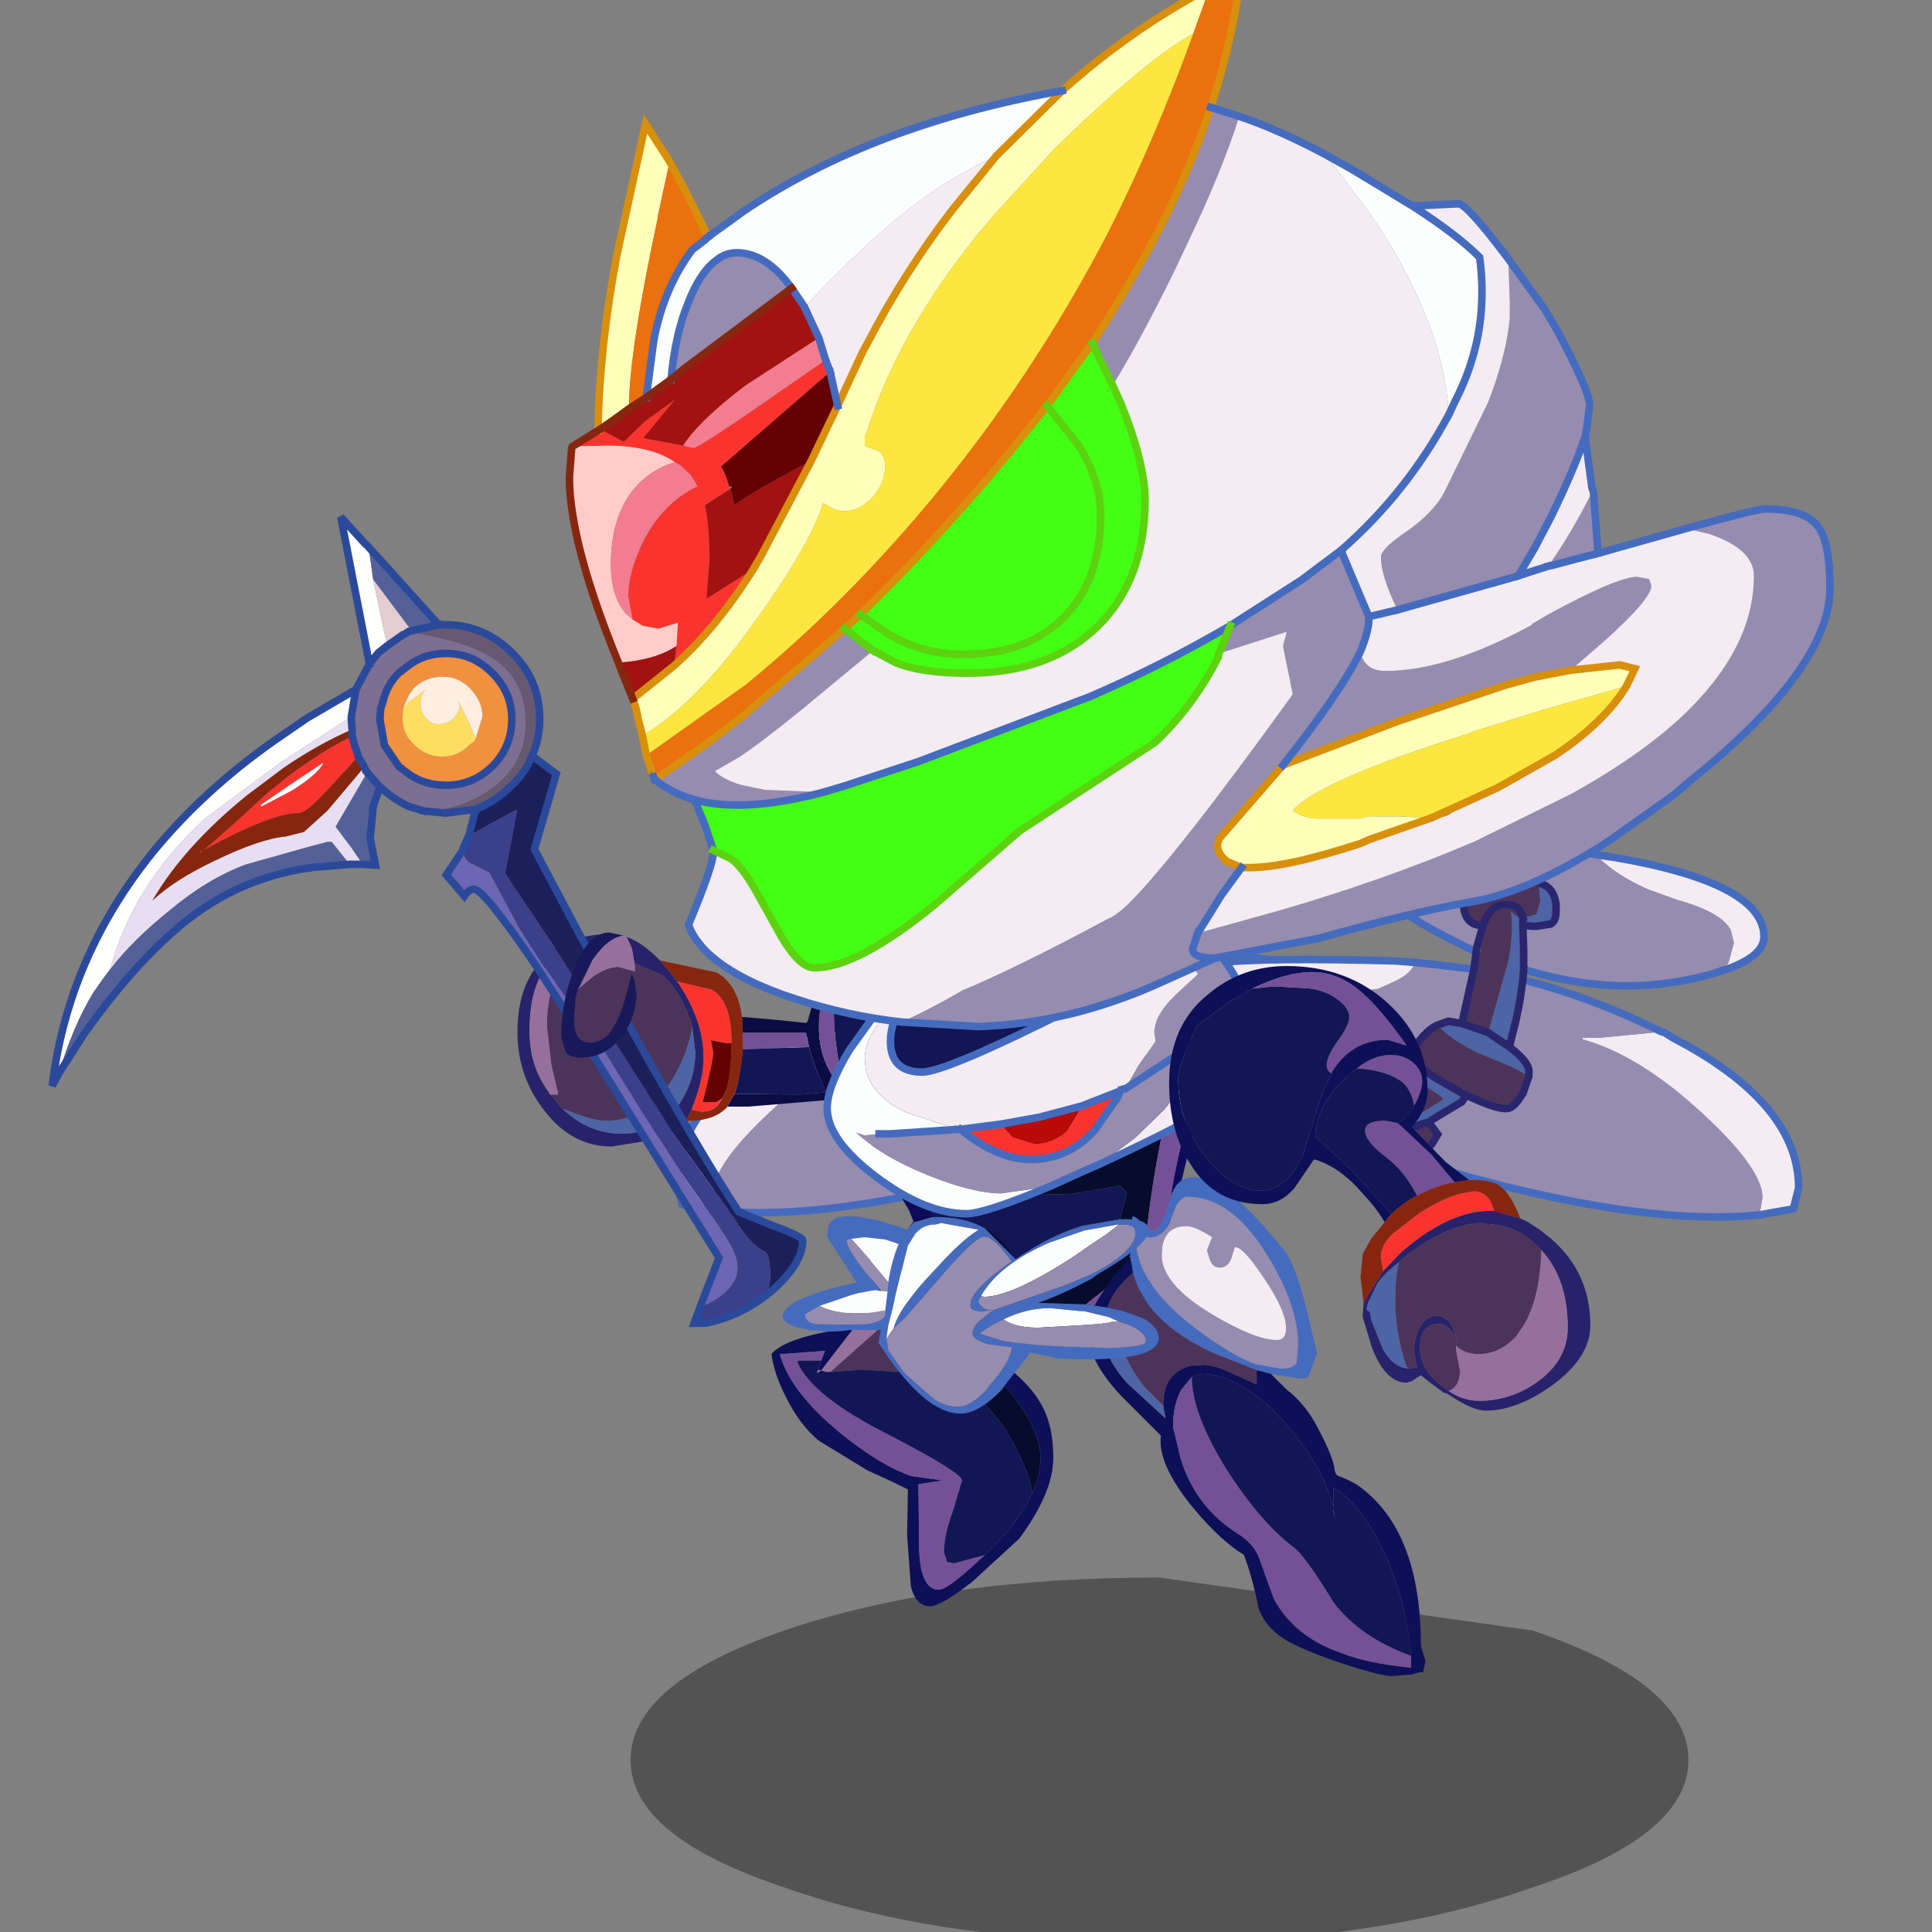 <svg xmlns:ffdec="https://www.free-decompiler.com/flash" xmlns:xlink="http://www.w3.org/1999/xlink" ffdec:objectType="frame" height="90" width="90" xmlns="http://www.w3.org/2000/svg"><rect width="100%" height="100%" fill="#808080" stroke="none"/><use ffdec:characterId="14" height="92.15" transform="matrix(1 0 0 1 -3.551 -1.65)" width="90.2" xlink:href="#a"/><defs><g id="a" transform="translate(3.55 1.65)"><use ffdec:characterId="1" height="8.6" transform="matrix(1.014 0 0 1.977 29.374 73.486)" width="48.6" xlink:href="#b"/><use ffdec:characterId="2" height="28.45" transform="translate(31.322 36.738) scale(.702)" width="43.7" xlink:href="#c"/><use ffdec:characterId="3" height="29.4" transform="translate(35.94 54.188) scale(.702)" width="18.7" xlink:href="#d"/><use ffdec:characterId="4" height="15.4" transform="translate(24.107 42.598) scale(.702)" width="30.2" xlink:href="#e"/><use ffdec:characterId="5" height="54.5" transform="translate(2.222 23.628) scale(.702)" width="50.4" xlink:href="#f"/><use ffdec:characterId="6" height="8.3" transform="translate(26.146 43.439) scale(.702)" width="5" xlink:href="#g"/><use ffdec:characterId="7" height="28.45" transform="translate(53.322 36.938) scale(.702)" width="43.7" xlink:href="#h"/><use ffdec:characterId="8" height="19.45" transform="translate(40.247 48.745) scale(.702)" width="23.15" xlink:href="#i"/><use ffdec:characterId="9" height="20.45" transform="translate(38.323 42.395) scale(.702)" width="29.3" xlink:href="#j"/><use ffdec:characterId="10" height="33.1" transform="translate(50.643 54.84) scale(.702)" width="22.45" xlink:href="#k"/><use ffdec:characterId="11" height="70.75" transform="translate(26.316 -1.634) scale(.702)" width="84.25" xlink:href="#l"/><use ffdec:characterId="12" height="13.1" transform="translate(36.466 56.655) scale(.702)" width="24.95" xlink:href="#m"/><use ffdec:characterId="13" height="29.5" transform="translate(54.464 45.002) scale(.702)" width="27.95" xlink:href="#n"/></g><g id="c"><path d="m-8.1-10.1-1.35.2q-9.8 1.7-9.8 5.25 0 1.25 2.45 2.15l.2.05-.3-.5-.35-1.3.2-.85q.65-1.2 3.55-2l1.95-.7q2.25-1 3.45-2.3m-4.35 11.75-.2.05-.55.35Q-21.55 6.4-21.55 12l.35 1.4 2.25.4-.2-1.15q0-1.9 3.95-5.55 4.2-3.9 8-4.95v-.1h-1.1l-2.1-.2-2.05-.2M20.6-2.1q-1.15-.6-3.3-.8-3.3-.4-12.1-.15l-1.3.1q.25.75 1.35 1.25l1.1.5L9-.85q8.95-.4 11.6-1.25" fill="#f3ecf3" fill-rule="evenodd" transform="translate(21.85 14.2)"/><path d="M-8.1-10.1q-1.2 1.3-3.45 2.3l-1.95.7q-2.9.8-3.55 2l-.2.85.35 1.3.3.5.75.25q2.85.8 5.65.8 3.4 0 6.9-1.1v-1.3l.05-1.6-.7.05h-.2l-.95-.15q-.35-.2-.35-.85v-.5q.15-.9.7-1.2l.45-.2 1.95-.25Q.7-8.5.7-7q0 1.6-1.3 1.6L-.2-4l.05.35q1.45-.7 2.95-1.5 6.4-3.65 9.45-8.75h-.2L-8.1-10.1m4.85 8.3q-4.55 1.15-9.2 3.45l2.05.2 2.1.2h1.1v.1q-3.8 1.05-8 4.95-3.95 3.65-3.95 5.55l.2 1.15q7.2.75 19.25-2.5l4.65-1.4 3.2-1.3q8.4-3.75 13.4-9.95l-.95-.75Q17.95-1.25 9-.85L6.35-1.2l-1.1-.5q-1.1-.5-1.35-1.25h-.1L0-2.5l.8 3.6.9-.15.7.25q.95.4 1.95 2.15l-1.1.9.3.1.55.35 1.15.6q1.15-.95 1.95-.95 1.15 0 1.15.95l-.3 1.3-.55.75-.2.2-.3.3-.75.6Q4.55 9.6 3.75 9.6q-.6 0-1-.55l-.35-.6.6-.8-.2-.15-2-1.2-.3-.45q-1.85.9-2.65.9-.5 0-1.05-.95l-.05-.05-.4-1.15v-.35q0-.6 1.3-1.6L-2.8.85-3.05-.4l-.2-1.4" fill="#968cb0" fill-rule="evenodd" transform="translate(21.85 14.2)"/><path d="m-3.3-2.5.05.7.2 1.4.25 1.25.45 1.8.45-.3.15-.1.8-.55-.8.55-.15.1-.45.3q-1.3 1-1.3 1.6v.35l1-.55.8-.35 1.7-.7Q1.7 2.05 2.4 1.2L1.7.95l-.9.15-1.6.55-.15.05-1.35-4.8q-.35-2.05-.15-3.25-.45.45-.8.45l-.9-.25L-4.4-7v-.05l.1-1.2-.45.2q-.55.3-.7 1.2v.5q0 .65.35.85l.95.15h.2l.7-.05-.05 1.6v1.3m.05-2.9v-.5.5M3 7.65l.25.05.55.2 1.1.2.4-.45-1.7-.55-1.55-.95q0-.2.9-.7l.4-.2.75-.55-.55-.35-.3-.1-.6.4-1.9 1.1-.25.1.3.45 2 1.2.2.15" fill="#4d64a5" fill-rule="evenodd" transform="translate(21.85 14.2)"/><path d="m0-2.5-.15-1.15L-.2-4l-.4-1.4Q.7-5.4.7-7q0-1.5-3.05-1.5l-1.95.25-.1 1.2V-7l.25.85.9.25.15-.4q.2-.5 1.05-.5.95 0 1.45 1.4-.5-1.4-1.45-1.4-.85 0-1.05.5l-.15.4q.35 0 .8-.45-.2 1.2.15 3.25l1.35 4.8.15-.05L.8 1.1 0-2.5m2.4 3.7Q1.7 2.05-.15 3l-1.7.7-.8.35-1 .55.4 1.15.05.05q.55.95 1.05.95.8 0 2.65-.9l.25-.1 1.9-1.1.6-.4 1.1-.9Q3.35 1.6 2.4 1.2m2.85 4.1 1.2.65.2.05L5.6 7.3l-.3.35.3-.35L6.65 6l-.2-.05-1.2-.65-1.15-.6-.75.55-.4.2q-.9.5-.9.7l1.55.95 1.7.55-.4.45-1.1-.2-.55-.2L3 7.65l-.6.8.35.6q.4.55 1 .55.8 0 2.5-1.15l.75-.6.3-.3.2-.2.55-.75.3-1.3q0-.95-1.15-.95-.8 0-1.95.95" fill="#4c335a" fill-rule="evenodd" transform="translate(21.85 14.2)"/><path d="m5.25 11.75-.2-.05Q2.6 10.8 2.6 9.55 2.6 6 12.4 4.3l1.35-.2L33.9.3h.2q-3.05 5.1-9.45 8.75-1.5.8-2.95 1.5m-16.45 1.2L6 12q2.85.8 5.65.8 3.4 0 6.9-1.1m.05.7q-4.55 1.15-9.2 3.45l-.2.05-.55.35Q.3 20.6.3 26.2l.35 1.4 2.25.4q7.2.75 19.25-2.5l4.65-1.4 3.2-1.3q8.4-3.75 13.4-9.95l-.95-.75q-1.15-.6-3.3-.8-3.3-.4-12.1-.15l-1.3.1m-.1 0-3.8.45" fill="none" stroke="#456bbe" stroke-linecap="square" stroke-linejoin="miter-clip" stroke-miterlimit="3" stroke-width=".5"/><path d="m18.55 11.7.05.7.2 1.4.25 1.25.45 1.8.45-.3.15-.1.8-.55.15-.05 1.6-.55.9-.15.7.25q.95.4 1.95 2.15l-1.1.9-.6.4-1.9 1.1-.25.1.3.45 2 1.2.2.15.25.05.55.2 1.1.2.4-.45.3-.35 1.05-1.3-.2-.05-1.2-.65q1.15-.95 1.95-.95 1.15 0 1.15.95l-.3 1.3-.55.75m-7.5-9.85-.15-1.15-.05-.35-.4-1.4q-.5-1.4-1.45-1.4-.85 0-1.05.5l-.15.4v.5l-.7.05h-.2l-.95-.15q-.35-.2-.35-.85v-.5q.15-.9.7-1.2l.45-.2 1.95-.25q3.05 0 3.05 1.5 0 1.6-1.3 1.6m-2.65 0-.05 1.6v1.3m-.35 7.1v-.35q0-.6 1.3-1.6m2.85 3.2q-1.85.9-2.65.9-.5 0-1.05-.95l-.05-.05-.4-1.15m10.95 2.95-.3.3-.75.6q-1.7 1.15-2.5 1.15-.6 0-1-.55l-.35-.6.6-.8m1.1-2.95 1.15.6m-1.15-.6-.55-.35-.3-.1m-2.45-3.15-.8-3.6" fill="none" stroke="#2a266e" stroke-linecap="square" stroke-linejoin="miter-clip" stroke-miterlimit="3" stroke-width=".5"/></g><g id="d" fill-rule="evenodd"><path d="M6.7-13.4q.85 2.35.85 4.35 0 5.05-3.3 6.6.65 1.05 2.6 3.4Q8.5 3.15 8.5 4.9q0 1.1-.55 2.3Q7.8 6 6.85 4.15 5.1.7 1.2-1.4l.3-.95q0-1.6-1.2-3.6-.85-1.6-1.2-1.8l5.05-6.7 1.9.5.65.55" fill="#070c2c" transform="translate(9.35 14.7)"/><path d="M6.7-13.4q1.85 1.6 1.85 5.25 0 3.9-3.15 6.3 2.15 1.5 3 2.9.95 1.45.95 3.8 0 2.3-2.25 5.35L4 13.05Q1.9 14.7 1.15 14.7q-.9 0-1.25-1.3L-.35 10l.05-2.9v-.15q-.75-.4-2.65-1.25l-3.2-1.95q-1.3-1-2.3-3.05-.75-1.5-.9-2.75.85-.95 3.85-1.5l.3-.05 3.7-5.15L3-14.7l1.15.25-5.05 6.7-1.95 2.65-3.2 4.15-.2-.05.2-.6.25-.65-2.65.2h-.35Q-8.05.7-4.15 3.7q2.3 1.75 4.05 2.35l2.1.3-1.6.25.05 4.35q.1 2.65 1.3 2.65.55 0 2.45-1.75l.6-.55.9-.9.75-.8L7.6 7.9l.35-.7Q8.5 6 8.5 4.9q0-1.75-1.65-3.95-1.95-2.35-2.6-3.4 3.3-1.55 3.3-6.6 0-2-.85-4.35" fill="#0d1057" transform="translate(9.35 14.7)"/><path d="M.3-5.95q1.2 2 1.2 3.6l-.3.95q-.2.2-.55.3l-1.75.25L-3.3-1l-2 .15h-.15L.3-5.95" fill="#4c335a" transform="translate(9.35 14.7)"/><path d="m-6.05-.95 3.2-4.15L-.9-7.75q.35.2 1.2 1.8l-5.75 5.1h-.3l-.3-.1" fill="#96709d" transform="translate(9.35 14.7)"/><path d="m4.8 11.3-.6.55Q2.3 13.6 1.75 13.6q-1.2 0-1.3-2.65L.4 6.6 2 6.35l-2.1-.3q-1.75-.6-4.05-2.35-3.9-3-4.65-5.75h.35l2.65-.2-.25.65h-1.5q0 .05-.1.05.95 2.3 6.15 4.9 4.8 2.5 4.8 3l-.6 2Q2.1 10 2.1 11.1l.2.65.45.1 2.05-.55" fill="#745196" transform="translate(9.35 14.7)"/><path d="m7.95 7.2-.35.7-1.15 1.7-.75.8-.9.9-2.05.55-.45-.1-.2-.65q0-1.1.6-2.75l.6-2q0-.5-4.8-3-5.2-2.6-6.15-4.9.1 0 .1-.05h1.5l-.2.6-.1.2h.1l.2-.15.3.1h.45l2-.15 2.2.15L.65-1.1q.35-.1.55-.3Q5.1.7 6.85 4.15 7.8 6 7.95 7.2" fill="#121654" transform="translate(9.35 14.7)"/></g><g id="e" fill-rule="evenodd"><path d="m-.2-.9 2.3.2 1.95.2.1-.1.65-2.3q.4-1.55 1.5-2.8l.2-.1.35-.35Q8.4-7.7 10.8-7.7q1.85 0 2.85.75Q15.1-5.9 15.1-3q0 4.1-2.45 6.5Q10.6 5.45 8.1 5.45q-.7 0-1.6-.4l-.8-.45-5.45.45h-1.4V5l.45-.8 4.35.05L5.4 4.1q-.8-1.6-1.15-3l-.2-.95h-4.2V.1l-.05-1m6.9 5.1q.95.85 2 .85 1.9 0 3.75-3.25Q14-1.05 14-2.95q0-3.15-2.65-3.15-3.6 0-5.25 2.35l-.25.45-.1.05-.4.75q-.45.9-.45 2.2 0 2.3 1.35 3.95l.45.55" fill="#0a0c43" transform="translate(15.1 7.7)"/><path d="M4.25 1.1q.35 1.4 1.15 3l-1.75.15L-.7 4.2q.4-1.1.55-2.95l4.4-.15M6.1-3.75Q7.75-6.1 11.35-6.1 14-6.1 14-2.95q0 1.9-1.55 4.75Q10.6 5.05 8.7 5.05q-1.05 0-2-.85-.8-2.85-.8-5.5l.2-2.45" fill="#121654" transform="translate(15.1 7.7)"/><path d="M-.15.15h4.2l.2.95-4.4.15V.15m6.25-3.9L5.9-1.3q0 2.65.8 5.5l-.45-.55Q4.9 2 4.9-.3q0-1.3.45-2.2l.4-.75.1-.05.25-.45" fill="#745196" transform="translate(15.1 7.7)"/><path d="m-3.9 6-.2.3-.75.45-1.5.55-2.5.4q-2.6 0-4.4-2.3Q-15.1 3.1-15.1.1q0-3.45 2.05-5.15 1.6-1.35 4.15-1.35 1.55 0 3.25 1.75l.8.95.35.45Q-2.75-.7-2.75 1.8q0 1.5-.8 3.45L-3.9 6m.4-6.25-.1-.4-.15-.35q-.5-1.3-1.3-2.25l-.05-.05-.35-.35-2-.85q-1.8-.7-3.05-.85h-.6q-1.4.1-2.25 1.35-.95 1.45-.95 4.05 0 2.3 1.25 4l.1.2.1.05.6.75.15.15q1.7 1.65 3.95 1.65 2.2 0 3.65-1.8l.05-.05Q-3.3 3.35-3.3 1.45l-.2-1.7" fill="#28226a" transform="translate(15.1 7.7)"/><path d="M-11.1-5.35h.6q1.25.15 3.05.85l2 .85.35.35.05.05q.8.95 1.3 2.25l.15.35.1.4q-.25 1.6-1.15 3.2Q-6.35 6-9.25 6q-.75 0-2.3-.6l-.55-.2-.15-.15-.6-.75-.1-.05h.5l.05-.05-.45-1.9-.3-2.6q0-2.05.75-3.55l1.3-1.5" fill="#4c335a" transform="translate(15.1 7.7)"/><path d="m-12.95 4.25-.1-.2q-1.25-1.7-1.25-4 0-2.6.95-4.05.85-1.25 2.25-1.35l-1.3 1.5q-.75 1.5-.75 3.55l.3 2.6.45 1.9-.05.05h-.5" fill="#96709d" transform="translate(15.1 7.7)"/><path d="m-.2-.9.05 1v1.15Q-.3 3.1-.7 4.2l-.45.8v.05Q-2 6-3.8 6h-.1l.35-.75.7.15q.6 0 1.05-.45l.3-.45q.6-1.05.6-3.65V.7q0-2.65-1.3-3.4l-2.3-.55-.35-.45-.8-.95 3.75.8Q-.5-3.1-.2-.9" fill="#87260f" transform="translate(15.1 7.7)"/><path d="m-4.5-3.25 2.3.55Q-.9-1.95-.9.7v.15h-.4l-.95-.2.15.8q0 .55-.7 3.3h.9l.4-.25-.3.45q-.45.45-1.05.45l-.7-.15q.8-1.95.8-3.45 0-2.5-1.75-5.05" fill="#f9342f" transform="translate(15.1 7.7)"/><path d="M-.9.85q0 2.6-.6 3.65l-.4.25h-.9q.7-2.75.7-3.3l-.15-.8.95.2h.4" fill="#640102" transform="translate(15.1 7.7)"/><path d="m-3.5-.25.2 1.7q0 1.9-1.15 3.55l-.05.05q-1.45 1.8-3.65 1.8-2.25 0-3.95-1.65l.55.2q1.55.6 2.3.6 2.9 0 4.6-3.05.9-1.6 1.15-3.2" fill="#4d64a5" transform="translate(15.1 7.7)"/></g><g id="f"><path d="m6.95-10.9 1.6 1.2-1.45 5 2.65 5q6.85 12.8 10.9 19.05l2.2.9q2.05.75 2.05 1 0 1.55-2.05 3.35l-.25.2.15-1.05q0-1.55-.35-1.75-1-.45-2.1-2.3l-3.95-5.5L8.4 1.75 5.15-3.1l.8-4.2h-.1l-3.1 1.7.45-1.75q1.3-.5 2.4-1.6.9-.85 1.35-1.95" fill="#1b1f5a" fill-rule="evenodd" transform="translate(25.2 27.4)"/><path d="m2.75-5.6 3.1-1.7h.1l-.8 4.2L8.4 1.75l7.95 12.45 3.95 5.5q1.1 1.85 2.1 2.3.35.2.35 1.75l-.15 1.05q-1.9 1.5-4.15 1.95h-.75l.4-1.1q1.15-.4 1.85-1.15.75-.8.6-1.7 0-.75-1.4-2.75l-2.25-3.2-2.55-3.95-2.45-3.95-4.4-6.2L6.15.65 4.1-3.15 3-3.7q-.6-.25-.65-.95l.05-.2.35-.75" fill="#3c3f89" fill-rule="evenodd" transform="translate(25.2 27.4)"/><path d="m-4.25-25.1.35.35.25 1.8.05.35.7 3.35.2.85.1.15-.65.5-.6.75-1.9-9.75 1.5 1.65m-.8 11.6-4.65 3-5.05 3.75q-4.8 4.4-6.3 10l-.45.6-.7 1q-1.35 2.25-2.25 5.3l-.45.85q1.05-8.6 6.75-15.6 3.3-4 7.9-7.25L-8-13.4l3.25-1.9-.3 1.8" fill="#fffffe" fill-rule="evenodd" transform="translate(25.2 27.4)"/><path d="M-3.9-24.75.75-19.6l-1.8.4-2.55-3.4-.05-.35-.25-1.8m-17.15 28q1.55-2 4-3.95 2.45-2.05 5-3l4.1-1.15 1.3-.35h.3l1.2 1.5-2.45.2q-5.3.7-9.3 4.3-2.85 2.5-5.85 6.7l-1.7 2.65q.9-3.05 2.25-5.3l.7-1 .45-.6M-4.3-3.7l-.75-1.1-1.05-1.4L-4-9.8l.75.85.1.1-.45 1.3v.05l-.05.55-.15 1.5.35 1.8-.85-.05" fill="#536198" fill-rule="evenodd" transform="translate(25.2 27.4)"/><path d="M6.95-10.9Q6.5-9.8 5.6-8.95q-1.1 1.1-2.4 1.6l-2 .25-1.45-.15q2.5-.1 4.35-1.4 2.4-1.65 2.4-4.45 0-2.7-2-4.15-1.6-1.15-5.4-1.8h-.5l.15-.1.2-.05 1.8-.4h.45q2.55 0 4.4 1.85 1.85 1.8 1.85 4.4 0 1.3-.5 2.45" fill="#675972" fill-rule="evenodd" transform="translate(25.2 27.4)"/><path d="m-2.6-18.25.85-.6.35-.2h.5q3.8.65 5.4 1.8 2 1.45 2 4.15 0 2.8-2.4 4.45-1.85 1.3-4.35 1.4l-1-.3q-1.05-.5-1.9-1.3l-.1-.1L-4-9.8l-.2-.35-.05-.15-.35-.55v-.1l-.2-.55-.2-.7v-.45l-.05-.65v-.2l.3-1.8.9-1.7.6-.75.65-.5m-.55 4.9v.05l.2 1.15.1.55.95 1.4.65.5q1.05.75 2.5.75Q3-8.95 4.3-10.2q1.3-1.3 1.3-3.15 0-1.75-1.3-3.05-1.3-1.3-3.05-1.3-1.45 0-2.5.8l-.65.5q-.8.8-1.05 1.9l-.15.45-.05.7" fill="#7d6f91" fill-rule="evenodd" transform="translate(25.2 27.4)"/><path d="m-3.6-22.6 2.55 3.4-.2.05-.15.1-.35.2-.85.6-.1-.15-.2-.85-.7-3.35" fill="#e4cdd0" fill-rule="evenodd" transform="translate(25.2 27.4)"/><path d="M-5.05-13.5v.2l.05.65q-2.3 1-4.55 2.55l-2.4 1.8q-4.2 3.4-6.3 7 1.5-1.4 4.15-2.65 3-1.45 4.7-1.6l1.2-.3 1.55-1.4 2.45-2.9.2.35-2.1 3.6 1.05 1.4.75 1.1h-.85l-1.2-1.5h-.3l-1.3.35-4.1 1.15q-2.55.95-5 3-2.45 1.95-4 3.95 1.5-5.6 6.3-10l5.05-3.75 4.65-3" fill="#e7def1" fill-rule="evenodd" transform="translate(25.2 27.4)"/><path d="m-3.15-13.35.05-.7.15-.45q.25-1.1 1.05-1.9l.65-.5q1.05-.8 2.5-.8 1.75 0 3.05 1.3 1.3 1.3 1.3 3.05 0 1.85-1.3 3.15Q3-8.95 1.25-8.95q-1.45 0-2.5-.75l-.65-.5-.95-1.4-.1-.55-.2-1.15v-.05m1.55-.75-.05.6v.15q0 .7.4 1.3l.35.4q.8.8 1.9.8 1.05 0 1.8-.8l.3-.2.1-.2.45-1.45q0-1.05-.85-1.9-.75-.75-1.8-.75-1.1 0-1.9.75l-.35.5-.35.8" fill="#f1903f" fill-rule="evenodd" transform="translate(25.2 27.4)"/><path d="m3.2-12.05-.1.2-.3.2q-.75.8-1.8.8-1.1 0-1.9-.8l-.35-.4q-.4-.6-.4-1.3v-.15l.05-.6.35-.35.05-.05 1.1-.8q-.35.3-.35.95 0 .6.4 1Q.3-13 .7-13q.6 0 1.05-.4.4-.45.4-.9v-.05L2.8-13l.4.95" fill="#fede61" fill-rule="evenodd" transform="translate(25.2 27.4)"/><path d="m-1.6-14.1.35-.8.35-.5q.8-.75 1.9-.75 1.05 0 1.8.75.85.85.85 1.9l-.45 1.45-.4-.95-.65-1.35-.15-.2.15.25q0 .45-.4.9-.45.4-1.05.4-.4 0-.75-.35-.4-.4-.4-1 0-.65.35-.95l-1.1.8-.05.05-.35.35" fill="#feeedf" fill-rule="evenodd" transform="translate(25.2 27.4)"/><path d="m-5-12.2.2.7.2.55v.1l-1.75 1.9Q-8-7.1-8.55-7.1q-1.7-.05-6.3 2.45 1-.8 4.25-3.8l1.3-1.05q2.4-1.8 4.3-2.7m-6 4.65 2-1.05q1.75-1.1 2.1-1.85l-2.25 1.5-1.9 1.3v.1h.05" fill="#f8342f" fill-rule="evenodd" transform="translate(25.2 27.4)"/><path d="m-4.2-10.15-2.45 2.9-1.55 1.4-1.2.3q-1.7.15-4.7 1.6-2.65 1.25-4.15 2.65 2.1-3.6 6.3-7l2.4-1.8Q-7.3-11.65-5-12.65v.45q-1.9.9-4.3 2.7l-1.3 1.05q-3.25 3-4.25 3.8 4.6-2.5 6.3-2.45.55 0 2.2-1.85l1.75-1.9.35.55.05.15m-10.65 5.5-.3.15h.1l.2-.15" fill="#87260f" fill-rule="evenodd" transform="translate(25.2 27.4)"/><path d="m18.1 25.65 1.25-3.25L10.1 7.5 7.25 3.1Q3.75-2.05 3.1-2.05q-.35 0-.65.45L1.25-3l1.1-1.65q.05.7.65.95l1.1.55L6.15.65l1.35 2.1 4.4 6.2 2.45 3.95 2.55 3.95 2.25 3.2q1.4 2 1.4 2.75.15.9-.6 1.7-.7.75-1.85 1.15" fill="#6d66b4" fill-rule="evenodd" transform="translate(25.2 27.4)"/><path d="m-11.05-7.65 1.9-1.3 2.25-1.5Q-7.25-9.7-9-8.6l-2 1.05-.05-.1" fill="#fff" fill-rule="evenodd" transform="translate(25.2 27.4)"/><path d="m47.8 52.2.25-.2q2.05-1.8 2.05-3.35 0-.25-2.05-1l-2.2-.9Q41.8 40.5 34.95 27.7l-2.65-5 1.45-5-1.6-1.2q-.45 1.1-1.35 1.95-1.1 1.1-2.4 1.6l-.45 1.75-.35.75-.05.2-1.1 1.65 1.2 1.4q.3-.45.65-.45.65 0 4.15 5.15l2.85 4.4 9.25 14.9-1.25 3.25-.4 1.1h.75q2.25-.45 4.15-1.95M21.3 2.65l4.65 5.15h.45q2.55 0 4.4 1.85 1.85 1.8 1.85 4.4 0 1.3-.5 2.45m-10.8-6.1L19.45.65l1.5 1.65m3.2 5.9 1.8-.4M22.6 9.15l.85-.6m.35-.2.15-.1.2-.05m.8 11.95 1.45.15 2-.25m-7.95-7.95.9-1.7.6-.75.65-.5m-.55 4.9.05-.7.15-.45q.25-1.1 1.05-1.9l.65-.5q1.05-.8 2.5-.8 1.75 0 3.05 1.3 1.3 1.3 1.3 3.05 0 1.85-1.3 3.15-1.3 1.25-3.05 1.25-1.45 0-2.5-.75l-.65-.5-.95-1.4-.1-.55-.2-1.15v-.05m-1.85.7-.05-.65v-.2l.3-1.8L17.2 14l-2.25 1.55q-4.6 3.25-7.9 7.25-5.7 7-6.75 15.6l.45-.85 1.7-2.65q3-4.2 5.85-6.7 4-3.6 9.3-4.3l2.45-.2h.85l.85.05-.35-1.8.15-1.5.05-.55m-.4-2.3-.2-.35-.05-.15-.35-.55v-.1l-.2-.55-.2-.7v-.45m1.85 3.8-.1-.1-.75-.85m.4 2.25.45-1.3q.85.8 1.9 1.3l1 .3" fill="none" stroke="#2b499a" stroke-linecap="square" stroke-linejoin="miter-clip" stroke-miterlimit="3" stroke-width=".5"/></g><g id="g" fill-rule="evenodd"><path d="m-1.4-.35.95-1.95q1-1.5 2.05-1.65h.2l.4.85.2 1.15v.4l-1.1-.3q-.75 0-1.7.65l-1 .85" fill="#95709d" transform="translate(2.5 4.15)"/><path d="m2.35-1-.15-.35h-.05Q1.6 1.05 1.1 1.9.5 3.15-.6 3.15q-1.05 0-1.05-1.5l.1-1.45.15-.55 1-.85q.95-.65 1.7-.65l1.1.3-.05.55" fill="#4c335a" transform="translate(2.5 4.15)"/><path d="m2.35-1 .15 1q-.1 1.65-1.05 2.85-1.1 1.3-2.55 1.3-.85 0-1.1-.35l-.3-1q0-2.4.85-4.5Q-.7-4.15.7-4.15l.9.2Q.55-3.8-.45-2.3L-1.4-.35l-.15.55-.1 1.45q0 1.5 1.05 1.5 1.1 0 1.7-1.25.5-.85 1.05-3.25h.05l.15.35" fill="#18195a" transform="translate(2.5 4.15)"/></g><g id="h"><path d="m8.1-10.1 1.35.2q9.8 1.7 9.8 5.25 0 1.25-2.45 2.15l-.2.05.3-.5.35-1.3-.2-.85q-.65-1.2-3.55-2l-1.95-.7q-2.25-1-3.45-2.3m4.35 11.75.2.05.55.35Q21.55 6.4 21.55 12l-.35 1.4-2.25.4.2-1.15q0-1.9-3.95-5.55-4.2-3.9-8-4.95v-.1h1.1l2.1-.2 2.05-.2M-20.6-2.1q1.15-.6 3.3-.8 3.3-.4 12.1-.15l1.3.1q-.25.75-1.35 1.25l-1.1.5L-9-.85q-8.95-.4-11.6-1.25" fill="#f3ecf3" fill-rule="evenodd" transform="translate(21.85 14.2)"/><path d="M8.1-10.1q1.2 1.3 3.45 2.3l1.95.7q2.9.8 3.55 2l.2.85-.35 1.3-.3.5-.75.25q-2.85.8-5.65.8-3.4 0-6.9-1.1v-1.3l-.05-1.6.7.05h.2l.95-.15q.35-.2.35-.85v-.5q-.15-.9-.7-1.2l-.45-.2-1.95-.25Q-.7-8.5-.7-7q0 1.6 1.3 1.6L.2-4l-.05.35q-1.45-.7-2.95-1.5-6.4-3.65-9.45-8.75h.2L8.1-10.1M3.25-1.8q4.55 1.15 9.2 3.45l-2.05.2-2.1.2H7.2v.1q3.8 1.05 8 4.95 3.95 3.65 3.95 5.55l-.2 1.15q-7.2.75-19.25-2.5l-4.65-1.4-3.2-1.3q-8.4-3.75-13.4-9.95l.95-.75q2.65.85 11.6 1.25l2.65-.35 1.1-.5q1.1-.5 1.35-1.25h.1L0-2.5l-.8 3.6-.9-.15-.7.25q-.95.4-1.95 2.15l1.1.9-.3.1-.55.35-1.15.6q-1.15-.95-1.95-.95-1.15 0-1.15.95l.3 1.3.55.75.2.2.3.3.75.6q1.7 1.15 2.5 1.15.6 0 1-.55l.35-.6-.6-.8.2-.15 2-1.2.3-.45q1.85.9 2.65.9.5 0 1.05-.95l.05-.05.4-1.15v-.35q0-.6-1.3-1.6L2.8.85 3.05-.4l.2-1.4" fill="#968cb0" fill-rule="evenodd" transform="translate(21.85 14.2)"/><path d="m3.3-2.5-.05.7-.2 1.4L2.8.85l-.45 1.8-.45-.3-.15-.1-.8-.55.8.55.15.1.45.3q1.3 1 1.3 1.6v.35l-1-.55-.8-.35L.15 3Q-1.7 2.05-2.4 1.2l.7-.25.9.15 1.6.55.15.05L2.3-3.1q.35-2.05.15-3.25.45.45.8.45l.9-.25L4.4-7v-.05l-.1-1.2.45.2q.55.3.7 1.2v.5q0 .65-.35.85l-.95.15h-.2l-.7-.05v-.5.5l.05 1.6v1.3M-3 7.65l-.25.05-.55.2-1.1.2-.4-.45 1.7-.55 1.55-.95q0-.2-.9-.7l-.4-.2-.75-.55.55-.35.3-.1.6.4 1.9 1.1.25.1-.3.45-2 1.2-.2.15" fill="#4d64a5" fill-rule="evenodd" transform="translate(21.85 14.2)"/><path d="m0-2.5.15-1.15L.2-4l.4-1.4Q-.7-5.4-.7-7q0-1.5 3.05-1.5l1.95.25.1 1.2V-7l-.25.85-.9.25-.15-.4q-.2-.5-1.05-.5Q1.1-6.8.6-5.4q.5-1.4 1.45-1.4.85 0 1.05.5l.15.4q-.35 0-.8-.45.2 1.2-.15 3.25L.95 1.7.8 1.65-.8 1.1 0-2.5m-2.4 3.7q.7.85 2.55 1.8l1.7.7.8.35 1 .55-.4 1.15-.05.05q-.55.95-1.05.95-.8 0-2.65-.9l-.25-.1-1.9-1.1-.6-.4-1.1-.9q1-1.75 1.95-2.15m-2.85 4.1-1.2.65-.2.05 1.05 1.3.3.35-.3-.35L-6.65 6l.2-.05 1.2-.65 1.15-.6.75.55.4.2q.9.5.9.7l-1.55.95-1.7.55.4.45 1.1-.2.55-.2.25-.05.6.8-.35.6q-.4.55-1 .55-.8 0-2.5-1.15l-.75-.6-.3-.3-.2-.2-.55-.75-.3-1.3q0-.95 1.15-.95.8 0 1.95.95" fill="#4c335a" fill-rule="evenodd" transform="translate(21.85 14.2)"/><path d="m38.45 11.75.2-.05q2.45-.9 2.45-2.15 0-3.55-9.8-5.25l-1.35-.2L9.8.3h-.2q3.05 5.1 9.45 8.75 1.5.8 2.95 1.5m16.45 1.2-.75.25q-2.85.8-5.65.8-3.4 0-6.9-1.1m-.05.7q4.55 1.15 9.2 3.45l.2.05.55.35q8.35 4.35 8.35 9.95l-.35 1.4-2.25.4q-7.2.75-19.25-2.5l-4.65-1.4-3.2-1.3Q5.3 19.05.3 12.85l.95-.75q1.15-.6 3.3-.8 3.3-.4 12.1-.15l1.3.1m.1 0 3.8.45" fill="none" stroke="#456bbe" stroke-linecap="square" stroke-linejoin="miter-clip" stroke-miterlimit="3" stroke-width=".5"/><path d="m25.15 11.7-.05.7-.2 1.4-.25 1.25-.45 1.8-.45-.3-.15-.1-.8-.55-.15-.05-1.6-.55-.9-.15-.7.25q-.95.4-1.95 2.15l1.1.9.6.4 1.9 1.1.25.1q1.85.9 2.65.9.5 0 1.05-.95l.05-.05.4-1.15v-.35q0-.6-1.3-1.6m-2.35-5.15.15-1.15.05-.35.4-1.4q-1.3 0-1.3-1.6 0-1.5 3.05-1.5l1.95.25.45.2q.55.3.7 1.2v.5q0 .65-.35.85l-.95.15h-.2l-.7-.05.05 1.6v1.3m-.05-3.4v.5m-2.65 0q.5-1.4 1.45-1.4.85 0 1.05.5l.15.4m-8.55 13.55-.3-.35-1.05-1.3.2-.05 1.2-.65q-1.15-.95-1.95-.95-1.15 0-1.15.95l.3 1.3.55.75m.2.2.3.3.75.6q1.7 1.15 2.5 1.15.6 0 1-.55l.35-.6-.6-.8-.25.05-.55.2-1.1.2-.4-.45m1.2-2.95-1.15.6m4.75.55-.3.45-2 1.2-.2.15m-1.1-2.95.55-.35.3-.1m2.45-3.15.8-3.6" fill="none" stroke="#2a266e" stroke-linecap="square" stroke-linejoin="miter-clip" stroke-miterlimit="3" stroke-width=".5"/></g><g id="i" fill-rule="evenodd"><path d="M-7 1.6h.25q1.9 0 3.2.75 1.05.6 2.05 2.05Q.75 2.85 2.9 2.2l2.55-.45L5.9 0l-.45-.45-3.3.55-4.85.1-2.8-.1-2.45-1.05-.15-.45-.8-2.15L-10-6.4l-.15-.35L-9-8.45q1.25-1.3 2.9-.95L3-9.7l3.8.5 2.6.4q-1.5 5.5-2.15 11l.1.3-.15.4v.6l-.15.7-.95.9-2.9 2.3 1.3.2.95.2h.05l.7.25q-.55.45-1.5.9-1.5.8-2.6.8-4.55 0-7.8-3.5-2.1-2.35-2.6-4.3h.05q.5-.25 1.25-.35" fill="#070c2c" transform="translate(11.55 9.7)"/><path d="M-7.95-.95-5.5.1l2.8.1L2.15.1l3.3-.55.45.45-.45 1.75-2.55.45q-2.15.65-4.4 2.2-1-1.45-2.05-2.05-1.3-.75-3.2-.75H-7l-.95-2.55" fill="#121654" transform="translate(11.55 9.7)"/><path d="M-7 1.6q-.75.1-1.25.35l-.1-.25-.2-.5-1.85-3.15q-1.15-1.8-1.15-3.1 0-.9.4-1.5.35-.6.8-.6l.2.4.15.35 1.1 2.85.8 2.15.15.45L-7 1.6M6.2 8.05l-.7-.25L7 6.45Q8.15 4.8 8.55 2q.4-3.2 1.25-6.35.75-2.8 1.55-4.45h.25Q10.8-6.35 9.2.65l-1.5 5.3-1.05 2-.15.2-.3-.1" fill="#0d0c5a" transform="translate(11.55 9.7)"/><path d="M5.5 7.8h-.05l-.95-.2-1.3-.2 2.9-2.3.95-.9.15-.7v-.6l.15-.4-.1-.3q.65-5.5 2.15-11l.75.1 1.2-.1q-.8 1.65-1.55 4.45Q8.95-1.2 8.55 2 8.15 4.8 7 6.45L5.5 7.8" fill="#745196" transform="translate(11.55 9.7)"/></g><g id="j"><path d="m9.1-7.6 1.15 1.65-1.5 1.4q-1.1 1.1-1.3 1.9l-.1.5.1.65L6.3.15l-.85 1.5q-.25 0-.35.15l-2.55 1-2.85.75-2.5.45-2.7.35h-.15l-3.4-1.1-.6-.3q-2.2-1.25-2.2-3.3 0-1.4 1.5-3.05l1.15-1.2q-.95 1.9-.95 3.1 0 2.05 2.1 2.05 1.6 0 10.3-4.4L9.1-7.6m4.4 3.45.85 2.35Q13.4 1.45 9.7 3.7 7.85 4.75 3.75 6.65L6.1 4.9 8 3.05q1.9-2.3 2-4.4l3.5-2.8" fill="#f3ecf3" fill-rule="evenodd" transform="translate(14.65 10.2)"/><path d="M5.45 1.65 6.3.15 7.45-1.5l-.1-.65.1-.5q.2-.8 1.3-1.9l1.5-1.4L9.1-7.6l1.3-.8 1.2 1.05q1.05 1.15 1.9 3.2L10-1.35q-.1 2.1-2 4.4L6.1 4.9 3.75 6.65 2.5 7.2l-2.1.95-3.2.45q-1.85 0-4.85-1.2-3.1-1.25-4.8-2.85l.6.2.95-.1h.75l4.5-.3h.15q2.45 2 4.65 2 2.55 0 4.3-2l1.45-2.1.55-.6 3.5-2.3L10-1.5l-1.05.85-3.5 2.3m4.6-3.2L10-1.5l.05-.05" fill="#968cb0" fill-rule="evenodd" transform="translate(14.65 10.2)"/><path d="M9.1-7.6 2.25-3.85Q-6.45.55-8.05.55q-2.1 0-2.1-2.05 0-1.2.95-3.1l.3-.6 1-1.8 5.5-1.55L4.4-9.9l3.7.45 1 1.85" fill="#121654" fill-rule="evenodd" transform="translate(14.65 10.2)"/><path d="m-9.2-4.6-1.15 1.2q-1.5 1.65-1.5 3.05 0 2.05 2.2 3.3l.6.3 3.4 1.1-4.5.3-.45-.1-.3.1-.95.1-.6-.2q1.7 1.6 4.8 2.85 3 1.2 4.85 1.2l3.2-.45q-4.3 1.8-5.5 1.8-2.75 0-6-2.45t-3.25-4.55q0-1.45 1.5-3.9l3.95-5.5 1-.55-1 1.8-.3.6" fill="#fcfdfd" fill-rule="evenodd" transform="translate(14.65 10.2)"/><path d="M-5.5 4.35-2.8 4l.75.85 1.45.45q1.2 0 2.15-.85l1-1.65 2.55-1-.2.45-1.45 2.1q-1.75 2-4.3 2-2.2 0-4.65-2" fill="#f9342f" fill-rule="evenodd" transform="translate(14.65 10.2)"/><path d="m-2.8 4 2.5-.45 2.85-.75-1 1.65Q.6 5.3-.6 5.3l-1.45-.45L-2.8 4" fill="#b80a06" fill-rule="evenodd" transform="translate(14.65 10.2)"/><path d="M23.75 2.6 16.9 6.35q-8.7 4.4-10.3 4.4-2.1 0-2.1-2.05 0-1.2.95-3.1l.3-.6 1-1.8 5.5-1.55L19.05.3l3.7.45q1.25.35 2.3 1.05l1.2 1.05q1.05 1.15 1.9 3.2L29 8.4q-.95 3.25-4.65 5.5-1.85 1.05-5.95 2.95l-1.25.55-2.1.95q-4.3 1.8-5.5 1.8-2.75 0-6-2.45T.3 13.15q0-1.45 1.5-3.9l3.95-5.5 1-.55M9 14.55h.15l2.7-.35 2.5-.45L17.2 13l2.55-1q.1-.15.35-.15l3.5-2.3 1.05-.85.05-.05m-.95-6.05 1.3-.8m-5.5 10.65.2-.45m-10.6 2.55q2.45 2 4.65 2 2.55 0 4.3-2l1.45-2.1m-10.4 2.1h-.1m-5.3.3h.75l4.5-.3" fill="none" stroke="#456bbe" stroke-linecap="square" stroke-linejoin="miter-clip" stroke-miterlimit="3" stroke-width=".5"/></g><g id="k" fill-rule="evenodd"><path d="M-8.35-11.25h-.05l.45-1.55-.3-.4.05-.75q.25 0 .55.35l.05.1q.2.5.75.5t1.05-1.75q.4-1.8 1.6-1.8 2.25 0 6.15 4.95.6.75 1.35 3.55l.75 3.15-.35 1.05-.2.5-.15.15H2.8L1-3.5l-.95-.25-2.9-1.15q-4.45-2.05-5.3-5.3l-.2-1.05m1.25-1.3-.85-.25v.9q.35 2.45 3.4 4.95 2.65 2.1 4.5 2.8l1.7.3q.85 0 1.05-.4l.1-1.15q0-2.7-2.1-6.05-2.35-3.8-5.25-3.8-.6 0-1.05 1.35-.4 1.35-1.5 1.35" fill="#456bbe" transform="translate(11.2 16.55)"/><path d="m-8.35-11.25.2 1.05q-1.25 1-1.7 2.3l-.1.25-.2 1.35q0 1.6 1.6 3.4L-6-.55l-.15-.85v-.05q0-2.15 1.85-2.6l.85-.05q.7 0 1.85.55l1.65.75v-.95L1-3.5l1.05 1.05Q3.15-1.6 3.9-.3q1.15 2.1 1.3 3 .05.55.35.6.75.3 1.15.55 4.25 2.95 4.25 10.7l.3 1-.15.75h-.2l-.2.05-.4.1-1.25.1q-.75 0-3.05-.75-2.5-.8-3.95-1.6-1.5-.9-1.9-2.25Q-.2 10.1-.8 8.5l-.4-.25Q-2.7 7.2-4.4 5.1-6.55 2.35-6.3.6l-2.65-2.65q-2.25-2.4-2.25-4.45 0-1.35 2.4-4.2l.4-.45.05-.1m4.1 7.95-.7.85q-.55 1-.55 2.5l.1.35.4 1.7q1 3.25 3.8 5 1.15.7 1.5 1.85l.9 2.5q1.4 2.55 4.55 3.6 1.6.65 4.55.95v-.8q-.2-3-1.5-6.2-1.65-3.8-3.65-4.95V5.4q-.65-2.65-3-5.4-3-3.5-5.85-3.5l-.55.2" fill="#0d1057" transform="translate(11.2 16.55)"/><path d="M-7.1-12.55q1.1 0 1.5-1.35.45-1.35 1.05-1.35 2.9 0 5.25 3.8Q2.8-8.1 2.8-5.4l-.1 1.15q-.2.4-1.05.4l-1.7-.3q-1.85-.7-4.5-2.8-3.05-2.5-3.4-4.95v-.9l.85.25M.5-9.9q-1.4-2.1-1.9-2l-.25.8q-.25.55-.75.55-.45 0-.65-.5l-.2-.65.35-.9h-.05q-1.1-.7-1.65-.7-1.65 0-1.65 1.9 0 1.95 3.35 3.95 2.85 1.7 4.3 1.7.6 0 .6-.8Q2-7.7.5-9.9" fill="#968cb0" transform="translate(11.2 16.55)"/><path d="m-6.15-1.4.15.85-2.55-2.35q-1.6-1.8-1.6-3.4l.2-1.35q1.35 3.55 2.55 5l1.25 1.25" fill="#4d64a5" transform="translate(11.2 16.55)"/><path d="M-8.15-10.2q.85 3.25 5.3 5.3l2.9 1.15v.95l-1.65-.75q-1.15-.55-1.85-.55l-.85.05q-1.85.45-1.85 2.6v.05L-7.4-2.65q-1.2-1.45-2.55-5l.1-.25q.45-1.3 1.7-2.3" fill="#4c335a" transform="translate(11.2 16.55)"/><path d="M.5-9.9Q2-7.7 2-6.55q0 .8-.6.8-1.45 0-4.3-1.7-3.35-2-3.35-3.95 0-1.9 1.65-1.9.55 0 1.65.7h.05l-.35.9.2.65q.2.5.65.5.5 0 .75-.55l.25-.8q.5-.1 1.9 2" fill="#f3ecf3" transform="translate(11.2 16.55)"/><path d="M10.3 15.2v.8q-2.95-.3-4.55-.95Q2.6 14 1.2 11.45l-.9-2.5Q-.05 7.8-1.2 7.1-4 5.35-5 2.1L-5.4.4l-.1-.35q0-1.5.55-2.5l.7-.85q0 2.4 2.25 6.05Q.3 6.35 2.5 8q.8.6 2.65 3.65Q6.95 14 10.3 15.2" fill="#745196" transform="translate(11.2 16.55)"/><path d="m-4.25-3.3.55-.2q2.85 0 5.85 3.5 2.35 2.75 3 5.4V4.05Q7.15 5.2 8.8 9q1.3 3.2 1.5 6.2-3.35-1.2-5.15-3.55Q3.3 8.6 2.5 8 .3 6.35-2 2.75-4.25-.9-4.25-3.3m9.4 8.7v.2l.1.55-.1-.75" fill="#121654" transform="translate(11.2 16.55)"/></g><g id="l"><path d="M-39.9-4.5v-.15q.1-5.4 1.25-11.5l.45-2.05 1.45-6.65 1.6 2.5-.8 3.7v.1q-1.9 8.85-1.9 12.6-1 .75-1.9 1.35l-.15.1m30.8-22.55q4.45-4 9.8-6.85l-1.1 3.05Q-3.7-29-9.7-23.1l-3.8 4.15q-6.25 7.2-8.55 14.5l-.15.25v.7l1 .4q.35.35.35 1 0 1.05-.8 2-.9.95-1.9.95-.65 0-1.4-.55-.95 2.95-4.75 8.15l-.35.5q-3.65 4.9-6.9 6.8l-.3-1.15q-.1-.7-.35-1.3l2.75-2.2Q-32 8.55-29.6 4.7l.5-.85 3.35-6.35L-24-6.15l1.65-3.55.3-.55q2.5-4.8 5.7-8.95l2.9-3.55 4.35-4.3M24.65 11.4l3.25-.35 1 .25-.55 1.15-5.6 1.6-4.35 1.35q-.25.05-.35.15Q8.1 18.65 6.2 20.7q.75.55 1.65.55h2.7l.75-.15h1.9l2.2.1-4.15 1.45-.55.25q-4.9 1.6-7.35 1.6H2.8l-.95-.4q-.65-.5-.65-1.1l.1-.4 4.25-4.9 7.6-2.9 7.15-2.4 2-.55 2.35-.45" fill="#ffffba" fill-rule="evenodd" transform="translate(42.1 35.4)"/><path d="m-35.15-22.35 1.1 2.05.75 1.5.7 1.45-.2.2-.85.65q-1.9 2.55-2.55 6l-.5 3.8-1.15.75q0-3.75 1.9-12.6v-.1l.8-3.7M.7-33.9l2.1-1.15q-.55 4.5-2.05 9.1-1.4 4.3-3.7 8.65-1.85 3.45-4.15 7l-3 4.15-2.5 3.1q-4.8 5.8-9.9 10.75l-1.05.95-6.75 5.8q-2.85 2.25-5.85 4.2l-.15-.4-.05-.15-.35-1.05 6.55-4.65Q-24 7.4-18.4.8q7.2-8.5 12.45-18.65 3.1-6.2 5.55-13L.7-33.9" fill="#ea710e" fill-rule="evenodd" transform="translate(42.1 35.4)"/><path d="m-32.6-17.35 2.35-1.7q8.5-5.75 21.15-8l-4.35 4.3q-2.85 1.35-4.9 2.85l-.8.6q-3.05 2.35-7.05 6.6l-.85-1.25q-1.7-2.35-3.65-2.35-.75 0-1.35.5-1.1.8-1.9 2.9-.85 2.1-1.1 5l-1.65 1.2.5-3.8q.65-3.45 2.55-6l.85-.65.2-.2m41-5.45 1.7.95 4.05 2.45q2.95 1.9 4.45 3.4.25 1.8.1 3.65-.25 3-1.7 5.85l-.45.95q-.2-3.75-2.05-7.8-1.2-2.65-3.1-5.45l-3-4" fill="#fcfdfd" fill-rule="evenodd" transform="translate(42.1 35.4)"/><path d="m.75-25.95 1.9.6Q1.5-21.7-.8-16.9l-.8 1.7q-2.3 4.7-4.15 7.7l-1.35-2.8q2.3-3.55 4.15-7 2.3-4.35 3.7-8.65M20.5-15.9l2.45 3.4.85 1.45.75 1.45q1.35 2.7 1.35 3.4l-.2 1.6-.1.5q-.65 2-2.25 5.3l-1.1 2.1-1.1 1.85-8 2.25q-1.1-2.25-1.1-3.5 0-.55 1.55-1.6Q15.5 1 16.25-.4l2.9-5.95q1.2-3.05 1.45-5.6V-13l-.1-2.9M26.15-.45l.3 3.95v.15l-1.55.4-1.5.4-.25.05q1.55-2.2 2.9-4.9l.1-.05M32.3 2Q37 .7 37.55.7q2.6 0 3.45 1.1.85 1 .85 4.15 0 5.35-9.35 12.85l-1.05.9-4.3 3.05q-5.25 3.4-9.25 4.05-3.75.65-10 2.4l-6.85 1.3H.9q-1.35 0-1.35-.6l.35-1.05-.35 1.05q0 .6 1.35.6l.05.05-3.45 1.55q-6.05 2.75-12.15 2.95l-5.1-.3q1.8-.8 4.05-2.1 3.7-1.55 9.65-4.75.5-.2 1.3-.95Q-1.7 23.95 6.2 13l-.65-3.2.25-.95-4.5 1.45.75-1.85L6.8 5.4l2.6-1.95 1.85 4.4V8q0 .85-.6 2.25l.2.4q.4.8 1.5.8 4.1 0 9.7-3.05v-.05l1.1-.65q4.6-2.5 5.9-2.5l.8.15.15.45q0 .85-3.05 3.6l-2.3 2-2.35.45-2 .55-7.15 2.4-7.6 2.9q3.8-4.8 5.1-7.45-1.3 2.65-5.1 7.45L1.3 22.6l-.1.4q0 .6.65 1.1l.95.4-1.35 1.85-.4.65-1.15 1.85 5.4-1.5q7.05-2.05 13-4.6l6.4-3.15q4.5-2.5 7.35-5.15 4.75-4.5 4.75-9.3 0-1.8-3-2.8L32.3 2m-65.8 18q-1.55-.45-2.65-1.35 3-1.95 5.85-4.2l6.75-5.8 1.9 1.45-4.65 3.85q-2.7 2.2-4.2 3.2l-1.65.95q.55.55 1.7.9l1.65.35h.25l3.6.15q-5.3 1.4-8.55.5m-1.55-27.9q.25-2.9 1.1-5 .8-2.1 1.9-2.9.6-.5 1.35-.5 1.95 0 3.65 2.35L-34.2-8.6l-.85.7" fill="#968cb0" fill-rule="evenodd" transform="translate(42.1 35.4)"/><path d="m-41.6-3.45 1.7-1.05.15-.1 1.55.85 1.45-1.4 1.95-1.4L-36.9-4l2.65.5.7.15q.4 0 8.75-5.85l.3.8-7.25 6.3q.25.25.55 1.3v.1l.1.05-1.7 1.1q.3 1.5.3 3.6l-.2 2.6 3.1-1.95q-2.4 3.85-5.25 6.4l.15-1.3.1-1.55-1.3.4-1.05-.2-.65-.4-.3-1.55q0-1.65 1.05-3.75 1.3-2.5 3.55-3.55l-.45-.75-.7-.65-.35-.2q-1.6-1.1-4.5-1.1l-2.3.05" fill="#f9342f" fill-rule="evenodd" transform="translate(42.1 35.4)"/><path d="M-38.55 10.9Q-41.8 2.95-41.8-1.4l.15-1.95.05-.1 2.3-.05q2.9 0 4.5 1.1-1.6.45-2.7 1.75-1.55 1.85-1.55 5.05 0 2.1 1 3.25l.45.4.65.4 1.05.2 1.3-.4-.1 1.55q-1.45.95-3.85 1.1" fill="#ffccca" fill-rule="evenodd" transform="translate(42.1 35.4)"/><path d="m-37.6 13.3-.8-2-.15-.4q2.4-.15 3.85-1.1l-.15 1.3-2.75 2.2m-2.15-17.9q.9-.6 1.9-1.35l1.15-.75 1.65-1.2.85-.7 7.15-5.35.85 1.25.25.55.7 1.5-4.85 3.15q-3.1 2.35-4.15 4L-36.9-4l2.1-2.55-1.95 1.4-1.45 1.4-1.55-.85m10.15 9.3-3.1 1.95.2-2.6q0-2.1-.3-3.6l1.7-1.1.25 1.1q1.1-.85 5.1-2.95l-3.35 6.35-.5.85" fill="#a21211" fill-rule="evenodd" transform="translate(42.1 35.4)"/><path d="m-34.8-2.4.35.2.7.65.45.75q-2.25 1.05-3.55 3.55-1.05 2.1-1.05 3.75l.3 1.55-.45-.4q-1-1.15-1-3.25 0-3.2 1.55-5.05 1.1-1.3 2.7-1.75m10-6.8q-8.35 5.85-8.75 5.85l-.7-.15q1.05-1.65 4.15-4l4.85-3.15.4 1.3.05.15" fill="#f27d90" fill-rule="evenodd" transform="translate(42.1 35.4)"/><path d="m-36.7 17.05-.25-1.3q3.25-1.9 6.9-6.8l.35-.5q3.8-5.2 4.75-8.15.75.55 1.4.55 1 0 1.9-.95.8-.95.8-2 0-.65-.35-1l-1-.4v-.7l.15-.25q2.3-7.3 8.55-14.5l3.8-4.15q6-5.9 9.3-7.75-2.45 6.8-5.55 13Q-11.2-7.7-18.4.8-24 7.4-30.15 12.4l-6.55 4.65m65.05-4.6q-1.45 2.4-4.75 4.6l-3.8 2.15-2.85 1.3-1.55.7-2.2-.1h-1.9l-.75.15h-2.7q-.9 0-1.65-.55 1.9-2.05 11.85-5.15.1-.1.35-.15l4.35-1.35 5.6-1.6" fill="#fee640" fill-rule="evenodd" transform="translate(42.1 35.4)"/><path d="M2.65-25.35q2.55.85 5.75 2.55l3 4q1.9 2.8 3.1 5.45 1.85 4.05 2.05 7.8L17-6.5q1.45-2.85 1.7-5.85.15-1.85-.1-3.65-1.5-1.5-4.45-3.4l3.05-.15q.55 0 3.3 3.65l.1 2.9v1.05q-.25 2.55-1.45 5.6L16.25-.4Q15.5 1 13.6 2.3q-1.55 1.05-1.55 1.6 0 1.25 1.1 3.5l8-2.25 1.1-1.85 1.1-2.1q1.6-3.3 2.25-5.3l.45 3.4.1.25-.1.05q-1.35 2.7-2.9 4.9l.25-.05 1.5-.4 1.55-.4L32.3 2l1.5.35q3 1 3 2.8 0 4.8-4.75 9.3-2.85 2.65-7.35 5.15l-6.4 3.15q-5.95 2.55-13 4.6l-5.4 1.5L1.05 27l.4-.65L2.8 24.5h.55q2.45 0 7.35-1.6l.55-.25 4.15-1.45q1.4 0 1.55-.7l2.85-1.3 3.8-2.15q3.3-2.2 4.75-4.6l.55-1.15-1-.25-3.25.35 2.3-2Q30 6.65 30 5.8l-.15-.45-.8-.15q-1.3 0-5.9 2.5l-1.1.65v.05q-5.6 3.05-9.7 3.05-1.1 0-1.5-.8l-.2-.4q.6-1.4.6-2.25v-.15L9.4 3.45q4.4-3.85 7.15-9-2.75 5.15-7.15 9L6.8 5.4 2.05 8.45q-4.55 2.65-9.3 4.7l-11.35 4.3-4.85 1.6-1.5.45-3.6-.15h-.25l-1.65-.35q-1.15-.35-1.7-.9l1.65-.95q1.5-1 4.2-3.2l4.65-3.85 1.5.8q1.7.7 4.75.7 5.5 0 8.7-3.15Q-3.6 5.35-3.6.1q0-2.4-1.6-6.4l-.55-1.2q1.85-3 4.15-7.7l.8-1.7q2.3-4.8 3.45-8.45m-22.4 60.1q-3.6-.4-7.1-1.55-5.95-1.95-7.05-4.9 1.65-3.95 1.65-4.8v-.15l1.05.5q.85.45 2.05 2.7l1.45 2.6q1.2 2 2.15 2 2.85 0 7.95-4.15l5.7-4.95 8.95-5.85q2.5-2.35 4.15-5.55l.1-.35 4.5-1.45-.25.95.65 3.2Q-1.7 23.95-4.75 26.95q-.8.75-1.3.95-5.95 3.2-9.65 4.75-2.25 1.3-4.05 2.1M-26.2-12.7q4-4.25 7.05-6.6l.8-.6q2.05-1.5 4.9-2.85l-2.9 3.55q-3.2 4.15-5.7 8.95l-.3.55L-24-6.15l-.5-2.25-.3-.8-.05-.15-.4-1.3-.7-1.5-.25-.55M13.15 7.4l-1.9.45 1.9-.45m10-2.9-1.1.35-.9.3.9-.3 1.1-.35" fill="#f3ecf3" fill-rule="evenodd" transform="translate(42.1 35.4)"/><path d="M-31.2-.8q-.3-1.05-.55-1.3l7.25-6.3.5 2.25-1.75 3.65q-4 2.1-5.1 2.95l-.25-1.1q.2-.15-.1-.15" fill="#640102" fill-rule="evenodd" transform="translate(42.1 35.4)"/><path d="m-32.25 23.35-.55-1.65-.7-1.7q3.25.9 8.55-.5l1.5-.45 4.85-1.6 11.35-4.3q4.75-2.05 9.3-4.7L1.3 10.3l-.1.35q-1.65 3.2-4.15 5.55l-8.95 5.85-5.7 4.95q-5.1 4.15-7.95 4.15-.95 0-2.15-2l-1.45-2.6q-1.2-2.25-2.05-2.7l-1.05-.5m8.7-14.7 1.05-.95q5.1-4.95 9.9-10.75l2.5-3.1 3-4.15 1.35 2.8.55 1.2q1.6 4 1.6 6.4 0 5.25-3.1 8.35-3.2 3.15-8.7 3.15-3.05 0-4.75-.7l-1.5-.8-1.9-1.45m1.05-.95 1.85 1.3q2.3 1.35 4.95 1.35 4.35 0 6.8-2.55 2.35-2.45 2.35-6.7 0-2.3-1.45-4.6l-2.1-2.65L-8-3.5q1.45 2.3 1.45 4.6 0 4.25-2.35 6.7-2.45 2.55-6.8 2.55-2.65 0-4.95-1.35l-1.85-1.3" fill="#43ff13" fill-rule="evenodd" transform="translate(42.1 35.4)"/><path d="M2.2 30.9v-.15q.1-5.4 1.25-11.5l.45-2.05 1.45-6.65 1.6 2.5 1.1 2.05.75 1.5.7 1.45M33 8.35q4.45-4 9.8-6.85L44.9.35q-.55 4.5-2.05 9.1-1.4 4.3-3.7 8.65-1.85 3.45-4.15 7l-3 4.15-2.5 3.1q-4.8 5.8-9.9 10.75l-1.05.95-6.75 5.8q-2.85 2.25-5.85 4.2m-.15-.4-.05-.15-.35-1.05-.25-1.3-.3-1.15q-.1-.7-.35-1.3l2.75-2.2q2.85-2.55 5.25-6.4l.5-.85 3.35-6.35 1.75-3.65 1.65-3.55.3-.55q2.5-4.8 5.7-8.95l2.9-3.55L33 8.35M66.75 46.8l3.25-.35 1 .25-.55 1.15q-1.45 2.4-4.75 4.6l-3.8 2.15-2.85 1.3-1.55.7-4.15 1.45-.55.25q-4.9 1.6-7.35 1.6h-.55l-.95-.4q-.65-.5-.65-1.1l.1-.4 4.25-4.9 7.6-2.9 7.15-2.4 2-.55 2.35-.45" fill="none" stroke="#d78f0c" stroke-linecap="square" stroke-linejoin="miter-clip" stroke-miterlimit="3" stroke-width=".5"/><path d="m9.5 18.05 2.35-1.7q8.5-5.75 21.15-8m9.85 1.1 1.9.6q2.55.85 5.75 2.55l1.7.95L56.25 16l3.05-.15q.55 0 3.3 3.65l2.45 3.4.85 1.45.75 1.45Q68 28.5 68 29.2l-.2 1.6-.1.5.45 3.4.1.25.3 3.95v.15l5.85-1.65q4.7-1.3 5.25-1.3 2.6 0 3.45 1.1.85 1 .85 4.15 0 5.35-9.35 12.85l-1.05.9-4.3 3.05Q64 61.55 60 62.2q-3.75.65-10 2.4l-6.85 1.3-.1.05-3.45 1.55q-6.05 2.75-12.15 2.95l-5.1-.3q-3.6-.4-7.1-1.55-5.95-1.95-7.05-4.9 1.65-3.95 1.65-4.8v-.15L9.3 57.1l-.7-1.7q-1.55-.45-2.65-1.35v.1l-.15-.5.15.4M5.4 28.7l.5-3.8q.65-3.45 2.55-6l.85-.65.2-.2M7.05 27.5q.25-2.9 1.1-5 .8-2.1 1.9-2.9.6-.5 1.35-.5 1.95 0 3.65 2.35l.85 1.25.25.55.7 1.5.4 1.3m.35.95-.3-.8m.8 3.05L17.6 27m37.65 15.8 8-2.25 1.1-1.85 1.1-2.1q1.6-3.3 2.25-5.3m-9.05-1.45.45-.95q1.45-2.85 1.7-5.85.15-1.85-.1-3.65-1.5-1.5-4.45-3.4m2.4 13.85q-2.75 5.15-7.15 9l1.85 4.4 1.9-.45M42 64.25l-.35 1.05q0 .6 1.35.6h.15m22.1-26 .25-.05 1.5-.4 1.55-.4M44.9 59.9l-1.35 1.85-.4.65L42 64.25m21.25-23.7.9-.3 1.1-.35m-11.9 3.35v.15q0 .85-.6 2.25-1.3 2.65-5.1 7.45m-3.5-9.25q-4.55 2.65-9.3 4.7l-11.35 4.3-4.85 1.6-1.5.45q-5.3 1.4-8.55.5m35.55-11.55 4.75-3.05 2.6-1.95" fill="none" stroke="#456bbe" stroke-linecap="square" stroke-linejoin="miter-clip" stroke-miterlimit="3" stroke-width=".5"/><path d="m4.5 48.7-.8-2-.15-.4Q.3 38.35.3 34l.15-1.95.05-.1 1.7-1.05.15-.1q.9-.6 1.9-1.35l1.15-.75 1.65-1.2.85-.7 7.15-5.35" fill="none" stroke="#87260f" stroke-linecap="square" stroke-linejoin="miter-clip" stroke-miterlimit="3" stroke-width=".5"/><path d="M36.35 27.9 35 25.1M20.45 45.5l1.5.8q1.7.7 4.75.7 5.5 0 8.7-3.15 3.1-3.1 3.1-8.35 0-2.4-1.6-6.4l-.55-1.2M32 29.25l2.1 2.65q1.45 2.3 1.45 4.6 0 4.25-2.35 6.7-2.45 2.55-6.8 2.55-2.65 0-4.95-1.35l-1.85-1.3m23.8 2.6.75-1.85m-25.6.2 1.9 1.45M9.85 58.75l1.05.5q.85.45 2.05 2.7l1.45 2.6q1.2 2 2.15 2 2.85 0 7.95-4.15l5.7-4.95 8.95-5.85q2.5-2.35 4.15-5.55" fill="none" stroke="#5dd210" stroke-linecap="square" stroke-linejoin="miter-clip" stroke-miterlimit="3" stroke-width=".5"/></g><g id="m" fill-rule="evenodd"><path d="m11.75-5.9.1.3-.15.4q-.55.95-3.25 2.5l-.4.3Q5.85-1.25 4.5-.8l3.2.1L9-.5l.95.2H10l1 .35.5.2q1 .55 1 1.3 0 1.4-4.75 1.4l-2.1-.05-.2-.1-1.5-.3-.05.1-1.6 2.05-.2.3Q.55 6.55-.65 6.55q-2.35 0-5.25-4.4l-.2-.3.15-.85H-8q-1.1.2-2.65 0-1.8-.3-1.8-.9 0-1.2 4.9-2.25l-1.95-3 .05-.65q.2-.75 1.35-.75 1.25 0 3.5.75.1.05.4.15l.45-.5 1.25-.35h.25q1.9 0 3.2.75L3-3.7q2.25-1.55 4.4-2.2l2.55-.45h.4q1.15 0 1.4.45m-17.3 7.55.1.7 1.1 1.55 1.7 1.5q.8.7 1.85.7.8 0 1.9-1.15l.2-.3q1.25-1.35 1.45-2.5l-1.5-.2q-1.1-.3-1.1-.7Q.15.8.6.4l.9-.7 4.75-1.65 1.8-.75q2.9-1.5 2.9-2.7 0-.6-.75-.6h-.4l-2.25.4-2.3.8Q1.9-3.35.7-1.25L.5-.9q.25.6 1 .6l-.8.05q-.7 0-.7-.4 0-1 2.75-2.9L2-4.5q-.65-.7-1.1-.7-.55 0-2.65 2.4L-4.25.1l-.85.8Q-4.75-.5-2.35-3q1.8-2 2.9-2.65l-2.5-.45-.35.1q-.7 0-1.15.4l-.2.2-.5.8-.8 3.2-.2.95-.3 1.15-.1.7v.25m.1-3.8q.25-1.55.7-2.55l-.9-.3L-7-5.15l-.9.1h-.05l-.25.1q0 .5 1.15 2l1.1 1.3h-.35l-.35.05-.75.15-.2.05-.35.1-2.05.7-.95.55q-.05.5.65.65l1.6.05h.9l1-.05q1.1-.2 1.15-.65V-.3l.15-1.25.05-.6M9.85.45 9.4.25l-.2-.1-1.65-.4H7.3l-2-.2q-1.6 0-3.1.75-.85.35-1.6.95l1.6.5L4.55 2l1.8.1 2.75.1q2.55-.05 2.55-.45 0-.65-1.3-1.15l-.5-.15" fill="#456bbe" transform="translate(12.45 6.55)"/><path d="M-5.55 1.65V1.4l.1-.7.3-1.15.2-.95.8-3.2.5-.8.2-.2Q-3-6-2.3-6l.35-.1 2.5.45Q-.55-5-2.35-3-4.75-.5-5.1.9l-.35.5-.1.25M.7-1.25q1.2-2.1 4.55-3.55l2.3-.8L9.8-6h.05l-.05.05-.7.55-1.2.8-1 .7Q2.75-1.2.9-1.2l-.2-.05m-8.6-3.8.9-.1 1.35.15.9.3q-.45 1-.7 2.55l-1.15-1.4-.05-.1-.05-.05-1.2-1.35m2.4 3.5L-5.65-.3l-.85.15-.65.05h-.65Q-9.15-.15-10-.6l2.05-.7.35-.1.2-.05.75-.15.35-.05.35.05.45.05m15.35 2H9.4L9.25.5 8.6.6 7.15.7 4.5.85Q2.95.85 2.2.3q1.5-.75 3.1-.75l2 .2h.25l1.65.4.2.1.45.2" fill="#fcfdfd" transform="translate(12.45 6.55)"/><path d="M9.85-6h.35q.75 0 .75.6 0 1.2-2.9 2.7l-1.8.75L1.5-.3.6.4q-.45.4-.45.85 0 .4 1.1.7l1.5.2q-.2 1.15-1.45 2.5l-.2.3Q0 6.1-.8 6.1q-1.05 0-1.85-.7l-1.7-1.5-1.1-1.55-.1-.7.1-.25.35-.5.85-.8 2.5-2.9Q.35-5.2.9-5.2q.45 0 1.1.7l.75.95Q0-1.65 0-.65q0 .4.7.4l.8-.05q-.75 0-1-.6l.2-.35.2.05q1.85 0 6-2.7l1-.7 1.2-.8.7-.55.05-.05m-15.3 3.85-.05.6-.45-.05v-.05l-1.1-1.3q-1.15-1.5-1.15-2l.25-.1h.05l1.2 1.35.05.05.05.1 1.15 1.4m-.2 1.85v.25Q-5.7.4-6.8.6l-1 .05h-.9L-10.3.6q-.7-.15-.65-.65L-10-.6q.85.45 2.2.5h.65l.65-.05.85-.15M2.2.3q.75.55 2.3.55L7.15.7 8.6.6l.65-.1.15-.05h.45l.5.15q1.3.5 1.3 1.15 0 .4-2.55.45l-2.75-.1-1.8-.1-2.35-.25-1.6-.5Q1.35.65 2.2.3" fill="#968cb0" transform="translate(12.45 6.55)"/></g><g id="n" fill-rule="evenodd"><path d="M-8.45-13.25q2.25-1.1 4-1.1 1.8 0 3.4 1.45 1.15 1 2.85 3.4h-.1L.55-9.85q-2.4 0-3.7 2.15v.1q-.35-.2-.35-.55 0-.6.75-1.65.75-1 .75-1.6 0-.55-.8-1.15-1-.75-2.45-.75L-7-13.4l-1.45.15m6.95 5.3q1.1-.9 2.25-.9.95 0 1.55.55.55.5.55 1.15 0 .75-.55 1.7-.15-1-.75-1.55-.9-.8-3.05-.95m2.7 3.6.35.3 1.9 1.8L5-.4q-1.25.2-2.5.9Q1.7-1.1.4-2.1q-1.35-1-1.35-1.75 0-.65 1.35-.65l.8.15" fill="#745196" transform="translate(13.95 14.75)"/><path d="M-3.15-7.6v-.1q1.3-2.15 3.7-2.15l1.15.35h.1q-1.7-2.4-2.85-3.4-1.6-1.45-3.4-1.45-1.75 0-4 1.1l-1.15.7-.2.05-2.25 1.65-.45.95v.1q-.85 1.7-.85 2.55 0 2.9 1.85 5.2Q-9.75.15-7.85.15q1.65 0 2.75-2.3l.85-2.65q.45-1.7 1.1-2.8m3.5 9.85Q-.2 1.3-1.1.35-2.6-1.4-4.25-1.9h-.1L-5.65 0q-.9 1.05-2.1 1.05-3.15 0-4.75-2.6-1.45-2.2-1.45-5.45 0-3.75 2.5-5.8l.3-.25q2.15-1.7 5-1.7 4.05 0 6.75 2.5 2.6 2.4 2.6 5.75 0 1.25-1.05 2.45l2.25 2.3 1.55 1.2L5-.4 3.45-2.25l-1.9-1.8-.35-.3q.4-.05.9-.75l.2-.25v-.1q.55-.95.55-1.7 0-.65-.55-1.15-.6-.55-1.55-.55-1.15 0-2.25.9l-.3.2-.85.8q-1.6 1.8-1.6 3.5l2.45 2.3L.8 1.7l-.05.05-.4.5" fill="#0d1057" transform="translate(13.95 14.75)"/><path d="M-8.45-13.25-7-13.4l1.75.1q1.45 0 2.45.75.8.6.8 1.15 0 .6-.75 1.6-.75 1.05-.75 1.65 0 .35.35.55-.65 1.1-1.1 2.8l-.85 2.65Q-6.2.15-7.85.15q-1.9 0-3.65-2.2-1.85-2.3-1.85-5.2 0-.85.85-2.55v-.1l.45-.95 2.25-1.65.2-.05 1.15-.7M.8 1.7l-2.6-2.85-2.45-2.3q0-1.7 1.6-3.5l.85-.8.3-.2Q.65-7.8 1.55-7q.6.55.75 1.55v.1l-.2.25q-.5.7-.9.75L.4-4.5q-1.35 0-1.35.65Q-.95-3.1.4-2.1q1.3 1 2.1 2.6l-.15.05Q1.5 1.05.8 1.7" fill="#121654" transform="translate(13.95 14.75)"/><path d="m.35 2.25.4-.5.05-.05q.7-.65 1.55-1.15L2.5.5Q3.75-.2 5-.4l.95-.15h.3q1.2 0 1.75.4Q8.75.4 9.35 2L7.6 1.5l-.05-.2Q7.2.2 6.25.2l-.8.15Q4.35.6 2.9 1.5l-.25.15-1.8 1.4Q.1 3.8.1 4.55l.15.95-1.3 2.1-.2-1.7.15-1.55.55-1 .9-1.1" fill="#87260f" transform="translate(13.95 14.75)"/><path d="M.25 5.5.1 4.55q0-.75.75-1.5l1.8-1.4.25-.15Q4.35.6 5.45.35l.8-.15q.95 0 1.3 1.1l.05.2h-.25Q5 1.5 2.3 3.55l-.8.65L.25 5.5" fill="#f9342f" transform="translate(13.95 14.75)"/><path d="m9.35 2 .45.2.85.55.75.6Q14 5.6 14 9.1q0 2.1-2.5 3.95-2.35 1.7-4.45 1.7-.9 0-2.5-1.1l-.3-.1-1-.75-.5-.4-.6.4-.35.1q-1.4 0-2.3-2.35l-.6-2v-.2l.05-.75 1.3-2.1L1.5 4.2l.8-.65Q5 1.5 7.35 1.5h.25l1.75.5m1.4 2.1-.3-.3q-1-1-2.3-1.3l-.3-.05L6.8 2.3q-2.05 0-4.85 2.05l-.65.55q-.65.5-1.05.95l-.35.4-.65 1.35-.1.45q.1.05.25.2l.05.45.8 2q.7 1.2 1.65 1.25h.05l.55-.05-.2-1q0-1.05.4-1.7.4-.75 1.15-.75.5 0 .95.65l.5 1.3Q4.75 9 3.95 9 2.7 9 2.7 10.6q0 1.3 1.3 2.4l.6.45q.95.65 2.05.65 2.1 0 3.9-1.3 1.95-1.45 1.95-3.55 0-3.25-1.75-5.15" fill="#28226a" transform="translate(13.95 14.75)"/><path d="m1.3 4.9.65-.55Q4.75 2.3 6.8 2.3l1.05.15.3.05q1.3.3 2.3 1.3l.3.3q-.1 3.6-1.45 5.4l-.2.3Q8 11 6.6 11q-.85 0-1.4-.45l-.1-.15v.4l.25 1.3q0 1.05-.75 1.35L4 13q-1.3-1.1-1.3-2.4Q2.7 9 3.95 9q.8 0 1.35 1.4l-.5-1.3q-.45-.65-.95-.65-.75 0-1.15.75-.4.65-.4 1.7l.2 1-.55.05H1.9l-.1-.1q-.65-1.9-.75-3.95v-.55q0-1.55.25-2.45" fill="#4c335a" transform="translate(13.95 14.75)"/><path d="M4.6 13.45q.75-.3.75-1.35l-.25-1.3v-.4l.1.15q.55.45 1.4.45Q8 11 9.1 9.8l.2-.3q1.35-1.8 1.45-5.4Q12.5 6 12.5 9.25q0 2.1-1.95 3.55-1.8 1.3-3.9 1.3-1.1 0-2.05-.65" fill="#96709d" transform="translate(13.95 14.75)"/><path d="M1.3 4.9q-.25.9-.25 2.45v.55q.1 2.05.75 3.95l.1.1Q.95 11.9.25 10.7l-.8-2-.05-.45q-.15-.15-.25-.2l.1-.45.65-1.35.35-.4q.4-.45 1.05-.95" fill="#4d64a5" transform="translate(13.95 14.75)"/></g><path d="M21.8-2.45Q28.95-1.2 28.95.6q0 1.8-7.15 3-7.1 1.3-17.15 1.3-10.1 0-17.25-1.3-7.05-1.2-7.05-3t7.05-3.05Q-5.45-3.7 4.65-3.7L21.8-2.45" fill-opacity=".349" fill-rule="evenodd" transform="translate(19.65 3.7)" id="b"/></defs></svg>